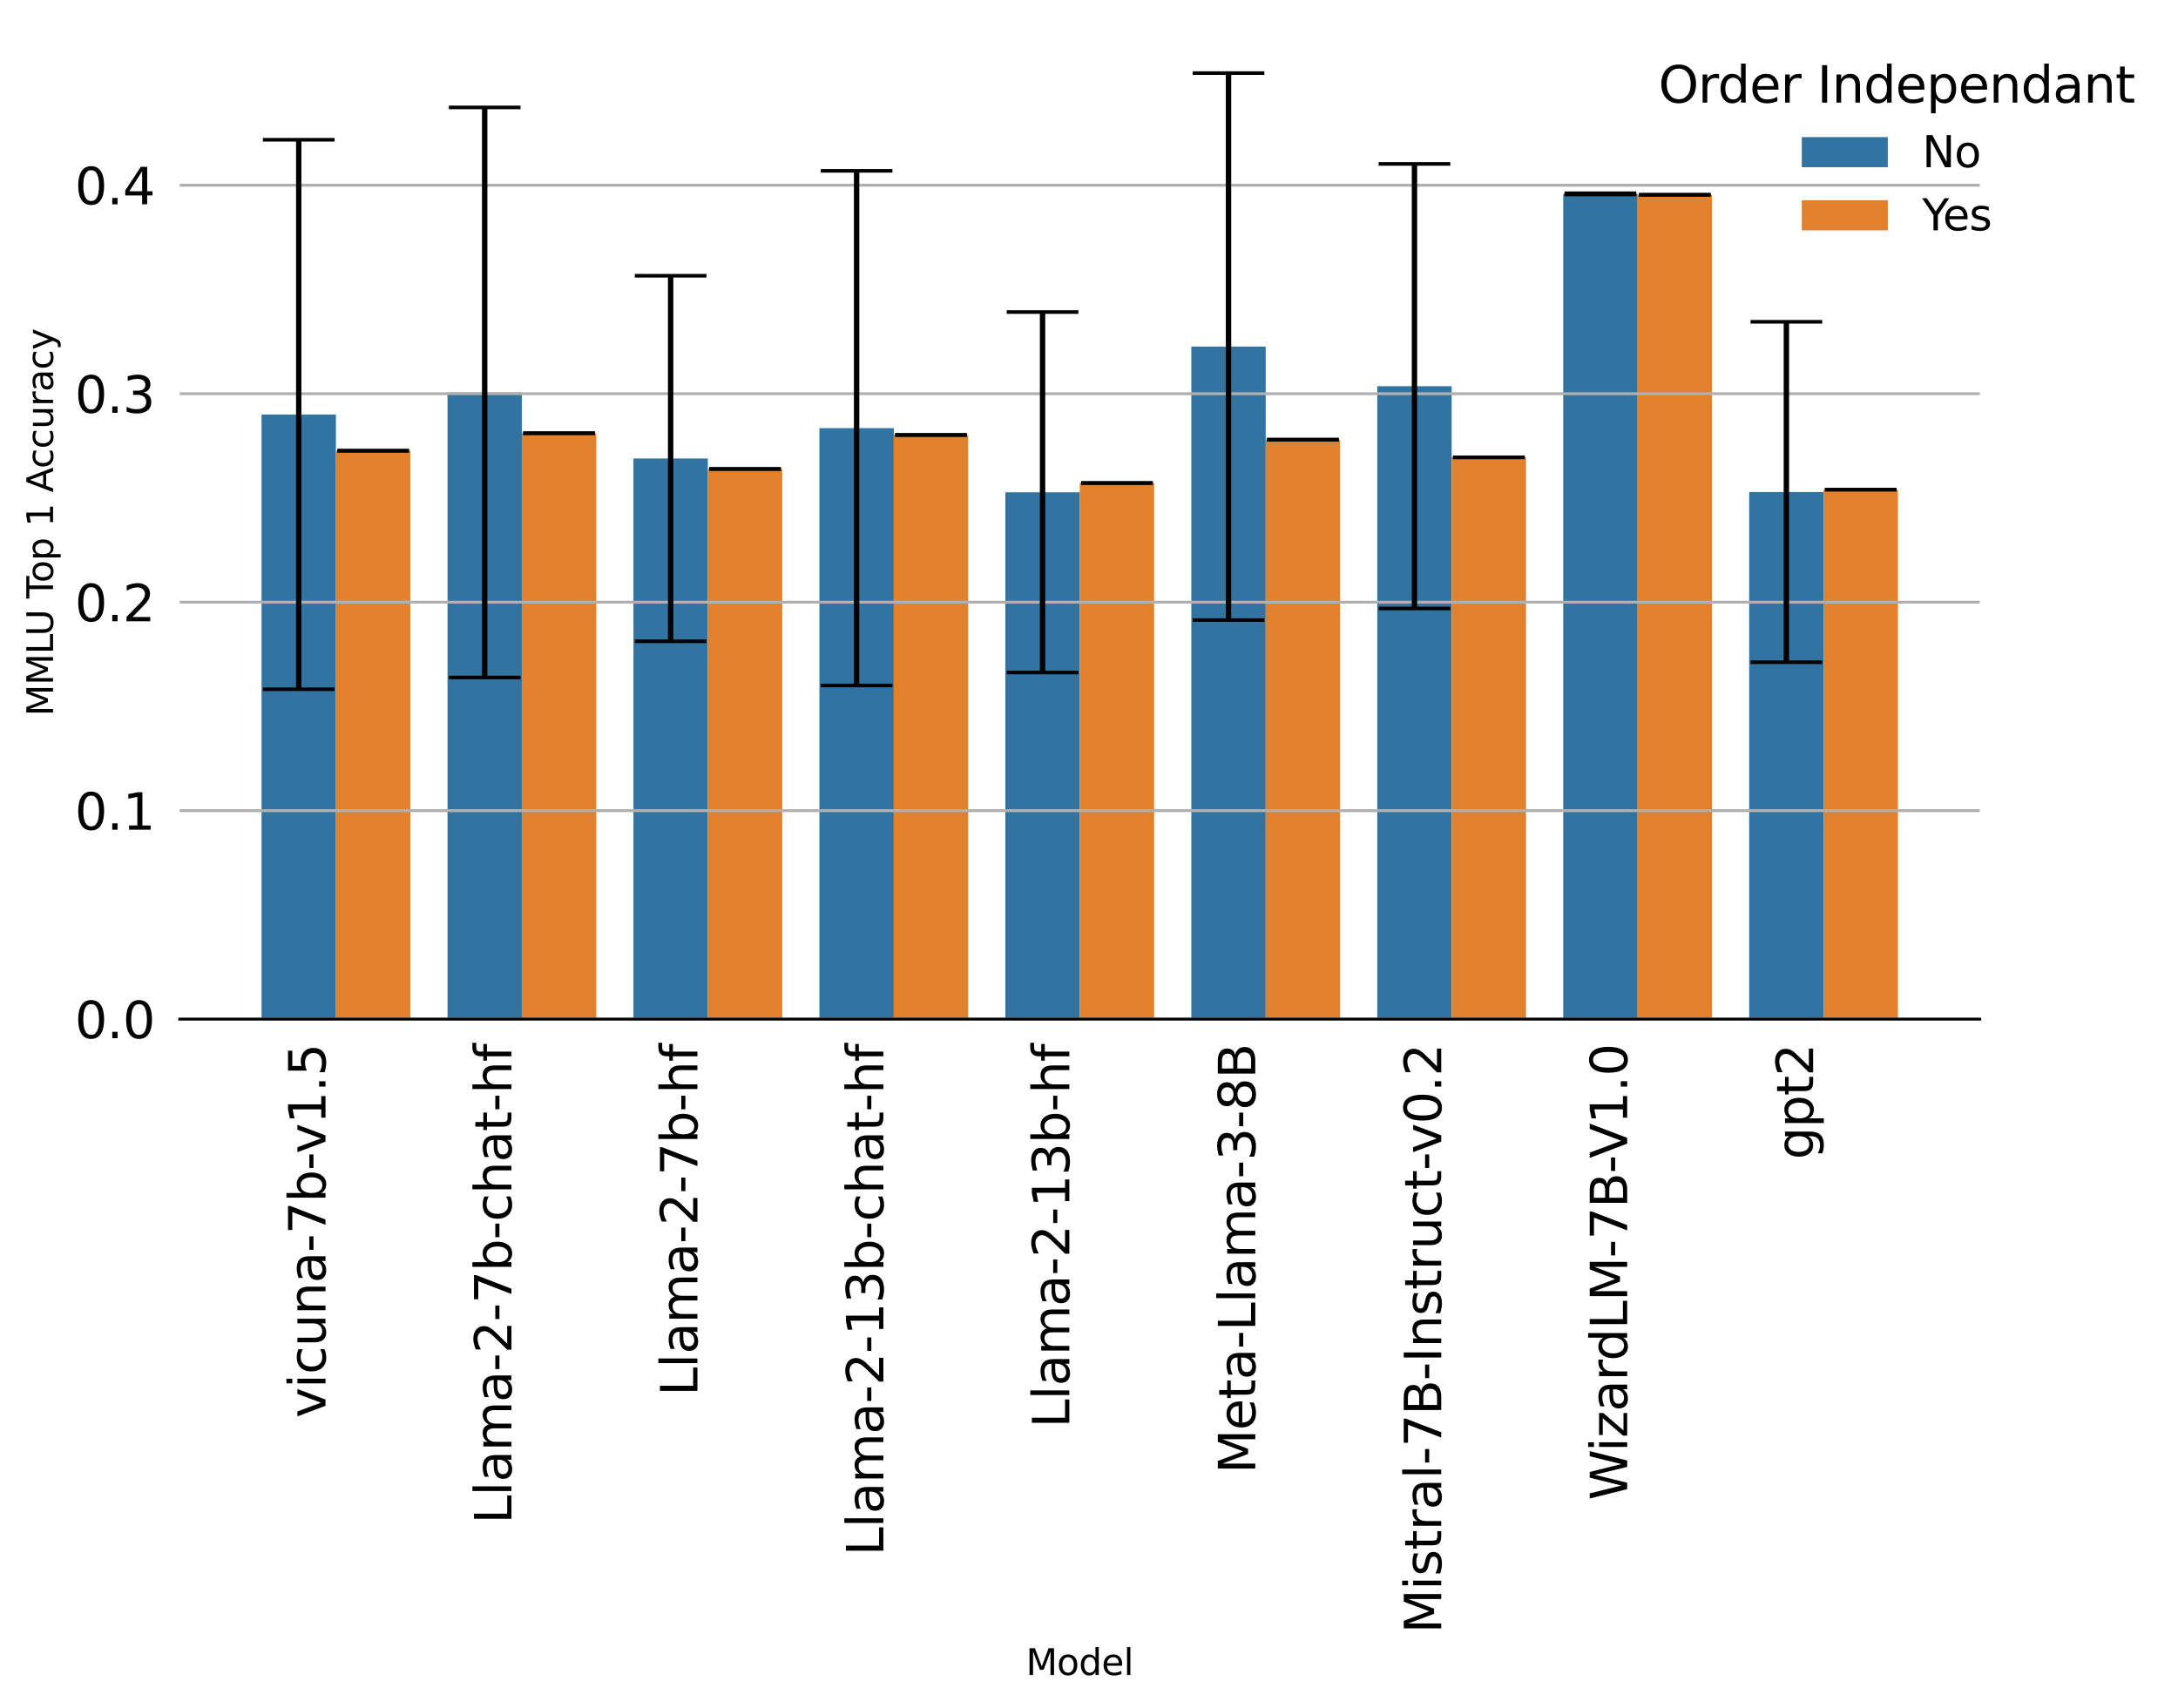 <?xml version="1.0" encoding="utf-8" standalone="no"?>
<!DOCTYPE svg PUBLIC "-//W3C//DTD SVG 1.1//EN"
  "http://www.w3.org/Graphics/SVG/1.1/DTD/svg11.dtd">
<svg xmlns:xlink="http://www.w3.org/1999/xlink" width="607.648pt" height="476.699pt" viewBox="0 0 607.648 476.699" xmlns="http://www.w3.org/2000/svg" version="1.1">
 <defs>
  <style type="text/css">*{stroke-linejoin: round; stroke-linecap: butt}</style>
 </defs>
 <g id="figure_1">
  <g id="patch_1">
   <path d="M 0 476.699 
L 607.648 476.699 
L 607.648 0 
L 0 0 
L 0 476.699 
z
" style="fill: none"/>
  </g>
  <g id="axes_1">
   <g id="patch_2">
    <path d="M 50.142 284.4 
L 552.342 284.4 
L 552.342 7.2 
L 50.142 7.2 
L 50.142 284.4 
z
" style="fill: none"/>
   </g>
   <g id="patch_3">
    <path d="M 72.97 284.4 
L 93.722 284.4 
L 93.722 115.677 
L 72.97 115.677 
z
" clip-path="url(#pa465c48ef0)" style="fill: #3274a1"/>
   </g>
   <g id="patch_4">
    <path d="M 124.85 284.4 
L 145.602 284.4 
L 145.602 109.515 
L 124.85 109.515 
z
" clip-path="url(#pa465c48ef0)" style="fill: #3274a1"/>
   </g>
   <g id="patch_5">
    <path d="M 176.73 284.4 
L 197.482 284.4 
L 197.482 127.954 
L 176.73 127.954 
z
" clip-path="url(#pa465c48ef0)" style="fill: #3274a1"/>
   </g>
   <g id="patch_6">
    <path d="M 228.61 284.4 
L 249.362 284.4 
L 249.362 119.48 
L 228.61 119.48 
z
" clip-path="url(#pa465c48ef0)" style="fill: #3274a1"/>
   </g>
   <g id="patch_7">
    <path d="M 280.49 284.4 
L 301.243 284.4 
L 301.243 137.377 
L 280.49 137.377 
z
" clip-path="url(#pa465c48ef0)" style="fill: #3274a1"/>
   </g>
   <g id="patch_8">
    <path d="M 332.371 284.4 
L 353.123 284.4 
L 353.123 96.72 
L 332.371 96.72 
z
" clip-path="url(#pa465c48ef0)" style="fill: #3274a1"/>
   </g>
   <g id="patch_9">
    <path d="M 384.251 284.4 
L 405.003 284.4 
L 405.003 107.772 
L 384.251 107.772 
z
" clip-path="url(#pa465c48ef0)" style="fill: #3274a1"/>
   </g>
   <g id="patch_10">
    <path d="M 436.131 284.4 
L 456.883 284.4 
L 456.883 54.099 
L 436.131 54.099 
z
" clip-path="url(#pa465c48ef0)" style="fill: #3274a1"/>
   </g>
   <g id="patch_11">
    <path d="M 488.011 284.4 
L 508.763 284.4 
L 508.763 137.307 
L 488.011 137.307 
z
" clip-path="url(#pa465c48ef0)" style="fill: #3274a1"/>
   </g>
   <g id="patch_12">
    <path d="M 93.722 284.4 
L 114.474 284.4 
L 114.474 125.785 
L 93.722 125.785 
z
" clip-path="url(#pa465c48ef0)" style="fill: #e1812c"/>
   </g>
   <g id="patch_13">
    <path d="M 145.602 284.4 
L 166.354 284.4 
L 166.354 120.889 
L 145.602 120.889 
z
" clip-path="url(#pa465c48ef0)" style="fill: #e1812c"/>
   </g>
   <g id="patch_14">
    <path d="M 197.482 284.4 
L 218.234 284.4 
L 218.234 130.871 
L 197.482 130.871 
z
" clip-path="url(#pa465c48ef0)" style="fill: #e1812c"/>
   </g>
   <g id="patch_15">
    <path d="M 249.362 284.4 
L 270.114 284.4 
L 270.114 121.38 
L 249.362 121.38 
z
" clip-path="url(#pa465c48ef0)" style="fill: #e1812c"/>
   </g>
   <g id="patch_16">
    <path d="M 301.243 284.4 
L 321.995 284.4 
L 321.995 134.791 
L 301.243 134.791 
z
" clip-path="url(#pa465c48ef0)" style="fill: #e1812c"/>
   </g>
   <g id="patch_17">
    <path d="M 353.123 284.4 
L 373.875 284.4 
L 373.875 122.697 
L 353.123 122.697 
z
" clip-path="url(#pa465c48ef0)" style="fill: #e1812c"/>
   </g>
   <g id="patch_18">
    <path d="M 405.003 284.4 
L 425.755 284.4 
L 425.755 127.623 
L 405.003 127.623 
z
" clip-path="url(#pa465c48ef0)" style="fill: #e1812c"/>
   </g>
   <g id="patch_19">
    <path d="M 456.883 284.4 
L 477.635 284.4 
L 477.635 54.368 
L 456.883 54.368 
z
" clip-path="url(#pa465c48ef0)" style="fill: #e1812c"/>
   </g>
   <g id="patch_20">
    <path d="M 508.763 284.4 
L 529.515 284.4 
L 529.515 136.631 
L 508.763 136.631 
z
" clip-path="url(#pa465c48ef0)" style="fill: #e1812c"/>
   </g>
   <g id="patch_21">
    <path d="M 93.722 284.4 
L 93.722 284.4 
L 93.722 284.4 
L 93.722 284.4 
z
" clip-path="url(#pa465c48ef0)" style="fill: #3274a1"/>
   </g>
   <g id="patch_22">
    <path d="M 93.722 284.4 
L 93.722 284.4 
L 93.722 284.4 
L 93.722 284.4 
z
" clip-path="url(#pa465c48ef0)" style="fill: #e1812c"/>
   </g>
   <g id="matplotlib.axis_1">
    <g id="xtick_1">
     <g id="text_1">
      <!-- vicuna-7b-v1.5 -->
      <g transform="translate(90.81 395.678) rotate(-90) scale(0.14 -0.14)">
       <defs>
        <path id="DejaVuSans-76" d="M 191 3500 
L 800 3500 
L 1894 563 
L 2988 3500 
L 3597 3500 
L 2284 0 
L 1503 0 
L 191 3500 
z
" transform="scale(0.016)"/>
        <path id="DejaVuSans-69" d="M 603 3500 
L 1178 3500 
L 1178 0 
L 603 0 
L 603 3500 
z
M 603 4863 
L 1178 4863 
L 1178 4134 
L 603 4134 
L 603 4863 
z
" transform="scale(0.016)"/>
        <path id="DejaVuSans-63" d="M 3122 3366 
L 3122 2828 
Q 2878 2963 2633 3030 
Q 2388 3097 2138 3097 
Q 1578 3097 1268 2742 
Q 959 2388 959 1747 
Q 959 1106 1268 751 
Q 1578 397 2138 397 
Q 2388 397 2633 464 
Q 2878 531 3122 666 
L 3122 134 
Q 2881 22 2623 -34 
Q 2366 -91 2075 -91 
Q 1284 -91 818 406 
Q 353 903 353 1747 
Q 353 2603 823 3093 
Q 1294 3584 2113 3584 
Q 2378 3584 2631 3529 
Q 2884 3475 3122 3366 
z
" transform="scale(0.016)"/>
        <path id="DejaVuSans-75" d="M 544 1381 
L 544 3500 
L 1119 3500 
L 1119 1403 
Q 1119 906 1312 657 
Q 1506 409 1894 409 
Q 2359 409 2629 706 
Q 2900 1003 2900 1516 
L 2900 3500 
L 3475 3500 
L 3475 0 
L 2900 0 
L 2900 538 
Q 2691 219 2414 64 
Q 2138 -91 1772 -91 
Q 1169 -91 856 284 
Q 544 659 544 1381 
z
M 1991 3584 
L 1991 3584 
z
" transform="scale(0.016)"/>
        <path id="DejaVuSans-6e" d="M 3513 2113 
L 3513 0 
L 2938 0 
L 2938 2094 
Q 2938 2591 2744 2837 
Q 2550 3084 2163 3084 
Q 1697 3084 1428 2787 
Q 1159 2491 1159 1978 
L 1159 0 
L 581 0 
L 581 3500 
L 1159 3500 
L 1159 2956 
Q 1366 3272 1645 3428 
Q 1925 3584 2291 3584 
Q 2894 3584 3203 3211 
Q 3513 2838 3513 2113 
z
" transform="scale(0.016)"/>
        <path id="DejaVuSans-61" d="M 2194 1759 
Q 1497 1759 1228 1600 
Q 959 1441 959 1056 
Q 959 750 1161 570 
Q 1363 391 1709 391 
Q 2188 391 2477 730 
Q 2766 1069 2766 1631 
L 2766 1759 
L 2194 1759 
z
M 3341 1997 
L 3341 0 
L 2766 0 
L 2766 531 
Q 2569 213 2275 61 
Q 1981 -91 1556 -91 
Q 1019 -91 701 211 
Q 384 513 384 1019 
Q 384 1609 779 1909 
Q 1175 2209 1959 2209 
L 2766 2209 
L 2766 2266 
Q 2766 2663 2505 2880 
Q 2244 3097 1772 3097 
Q 1472 3097 1187 3025 
Q 903 2953 641 2809 
L 641 3341 
Q 956 3463 1253 3523 
Q 1550 3584 1831 3584 
Q 2591 3584 2966 3190 
Q 3341 2797 3341 1997 
z
" transform="scale(0.016)"/>
        <path id="DejaVuSans-2d" d="M 313 2009 
L 1997 2009 
L 1997 1497 
L 313 1497 
L 313 2009 
z
" transform="scale(0.016)"/>
        <path id="DejaVuSans-37" d="M 525 4666 
L 3525 4666 
L 3525 4397 
L 1831 0 
L 1172 0 
L 2766 4134 
L 525 4134 
L 525 4666 
z
" transform="scale(0.016)"/>
        <path id="DejaVuSans-62" d="M 3116 1747 
Q 3116 2381 2855 2742 
Q 2594 3103 2138 3103 
Q 1681 3103 1420 2742 
Q 1159 2381 1159 1747 
Q 1159 1113 1420 752 
Q 1681 391 2138 391 
Q 2594 391 2855 752 
Q 3116 1113 3116 1747 
z
M 1159 2969 
Q 1341 3281 1617 3432 
Q 1894 3584 2278 3584 
Q 2916 3584 3314 3078 
Q 3713 2572 3713 1747 
Q 3713 922 3314 415 
Q 2916 -91 2278 -91 
Q 1894 -91 1617 61 
Q 1341 213 1159 525 
L 1159 0 
L 581 0 
L 581 4863 
L 1159 4863 
L 1159 2969 
z
" transform="scale(0.016)"/>
        <path id="DejaVuSans-31" d="M 794 531 
L 1825 531 
L 1825 4091 
L 703 3866 
L 703 4441 
L 1819 4666 
L 2450 4666 
L 2450 531 
L 3481 531 
L 3481 0 
L 794 0 
L 794 531 
z
" transform="scale(0.016)"/>
        <path id="DejaVuSans-2e" d="M 684 794 
L 1344 794 
L 1344 0 
L 684 0 
L 684 794 
z
" transform="scale(0.016)"/>
        <path id="DejaVuSans-35" d="M 691 4666 
L 3169 4666 
L 3169 4134 
L 1269 4134 
L 1269 2991 
Q 1406 3038 1543 3061 
Q 1681 3084 1819 3084 
Q 2600 3084 3056 2656 
Q 3513 2228 3513 1497 
Q 3513 744 3044 326 
Q 2575 -91 1722 -91 
Q 1428 -91 1123 -41 
Q 819 9 494 109 
L 494 744 
Q 775 591 1075 516 
Q 1375 441 1709 441 
Q 2250 441 2565 725 
Q 2881 1009 2881 1497 
Q 2881 1984 2565 2268 
Q 2250 2553 1709 2553 
Q 1456 2553 1204 2497 
Q 953 2441 691 2322 
L 691 4666 
z
" transform="scale(0.016)"/>
       </defs>
       <use xlink:href="#DejaVuSans-76"/>
       <use xlink:href="#DejaVuSans-69" x="59.18"/>
       <use xlink:href="#DejaVuSans-63" x="86.963"/>
       <use xlink:href="#DejaVuSans-75" x="141.943"/>
       <use xlink:href="#DejaVuSans-6e" x="205.322"/>
       <use xlink:href="#DejaVuSans-61" x="268.701"/>
       <use xlink:href="#DejaVuSans-2d" x="329.98"/>
       <use xlink:href="#DejaVuSans-37" x="366.064"/>
       <use xlink:href="#DejaVuSans-62" x="429.688"/>
       <use xlink:href="#DejaVuSans-2d" x="493.164"/>
       <use xlink:href="#DejaVuSans-76" x="526.623"/>
       <use xlink:href="#DejaVuSans-31" x="585.803"/>
       <use xlink:href="#DejaVuSans-2e" x="649.426"/>
       <use xlink:href="#DejaVuSans-35" x="681.213"/>
      </g>
     </g>
    </g>
    <g id="xtick_2">
     <g id="text_2">
      <!-- Llama-2-7b-chat-hf -->
      <g transform="translate(142.69 425.231) rotate(-90) scale(0.14 -0.14)">
       <defs>
        <path id="DejaVuSans-4c" d="M 628 4666 
L 1259 4666 
L 1259 531 
L 3531 531 
L 3531 0 
L 628 0 
L 628 4666 
z
" transform="scale(0.016)"/>
        <path id="DejaVuSans-6c" d="M 603 4863 
L 1178 4863 
L 1178 0 
L 603 0 
L 603 4863 
z
" transform="scale(0.016)"/>
        <path id="DejaVuSans-6d" d="M 3328 2828 
Q 3544 3216 3844 3400 
Q 4144 3584 4550 3584 
Q 5097 3584 5394 3201 
Q 5691 2819 5691 2113 
L 5691 0 
L 5113 0 
L 5113 2094 
Q 5113 2597 4934 2840 
Q 4756 3084 4391 3084 
Q 3944 3084 3684 2787 
Q 3425 2491 3425 1978 
L 3425 0 
L 2847 0 
L 2847 2094 
Q 2847 2600 2669 2842 
Q 2491 3084 2119 3084 
Q 1678 3084 1418 2786 
Q 1159 2488 1159 1978 
L 1159 0 
L 581 0 
L 581 3500 
L 1159 3500 
L 1159 2956 
Q 1356 3278 1631 3431 
Q 1906 3584 2284 3584 
Q 2666 3584 2933 3390 
Q 3200 3197 3328 2828 
z
" transform="scale(0.016)"/>
        <path id="DejaVuSans-32" d="M 1228 531 
L 3431 531 
L 3431 0 
L 469 0 
L 469 531 
Q 828 903 1448 1529 
Q 2069 2156 2228 2338 
Q 2531 2678 2651 2914 
Q 2772 3150 2772 3378 
Q 2772 3750 2511 3984 
Q 2250 4219 1831 4219 
Q 1534 4219 1204 4116 
Q 875 4013 500 3803 
L 500 4441 
Q 881 4594 1212 4672 
Q 1544 4750 1819 4750 
Q 2544 4750 2975 4387 
Q 3406 4025 3406 3419 
Q 3406 3131 3298 2873 
Q 3191 2616 2906 2266 
Q 2828 2175 2409 1742 
Q 1991 1309 1228 531 
z
" transform="scale(0.016)"/>
        <path id="DejaVuSans-68" d="M 3513 2113 
L 3513 0 
L 2938 0 
L 2938 2094 
Q 2938 2591 2744 2837 
Q 2550 3084 2163 3084 
Q 1697 3084 1428 2787 
Q 1159 2491 1159 1978 
L 1159 0 
L 581 0 
L 581 4863 
L 1159 4863 
L 1159 2956 
Q 1366 3272 1645 3428 
Q 1925 3584 2291 3584 
Q 2894 3584 3203 3211 
Q 3513 2838 3513 2113 
z
" transform="scale(0.016)"/>
        <path id="DejaVuSans-74" d="M 1172 4494 
L 1172 3500 
L 2356 3500 
L 2356 3053 
L 1172 3053 
L 1172 1153 
Q 1172 725 1289 603 
Q 1406 481 1766 481 
L 2356 481 
L 2356 0 
L 1766 0 
Q 1100 0 847 248 
Q 594 497 594 1153 
L 594 3053 
L 172 3053 
L 172 3500 
L 594 3500 
L 594 4494 
L 1172 4494 
z
" transform="scale(0.016)"/>
        <path id="DejaVuSans-66" d="M 2375 4863 
L 2375 4384 
L 1825 4384 
Q 1516 4384 1395 4259 
Q 1275 4134 1275 3809 
L 1275 3500 
L 2222 3500 
L 2222 3053 
L 1275 3053 
L 1275 0 
L 697 0 
L 697 3053 
L 147 3053 
L 147 3500 
L 697 3500 
L 697 3744 
Q 697 4328 969 4595 
Q 1241 4863 1831 4863 
L 2375 4863 
z
" transform="scale(0.016)"/>
       </defs>
       <use xlink:href="#DejaVuSans-4c"/>
       <use xlink:href="#DejaVuSans-6c" x="55.713"/>
       <use xlink:href="#DejaVuSans-61" x="83.496"/>
       <use xlink:href="#DejaVuSans-6d" x="144.775"/>
       <use xlink:href="#DejaVuSans-61" x="242.188"/>
       <use xlink:href="#DejaVuSans-2d" x="303.467"/>
       <use xlink:href="#DejaVuSans-32" x="339.551"/>
       <use xlink:href="#DejaVuSans-2d" x="403.174"/>
       <use xlink:href="#DejaVuSans-37" x="439.258"/>
       <use xlink:href="#DejaVuSans-62" x="502.881"/>
       <use xlink:href="#DejaVuSans-2d" x="566.357"/>
       <use xlink:href="#DejaVuSans-63" x="602.441"/>
       <use xlink:href="#DejaVuSans-68" x="657.422"/>
       <use xlink:href="#DejaVuSans-61" x="720.801"/>
       <use xlink:href="#DejaVuSans-74" x="782.08"/>
       <use xlink:href="#DejaVuSans-2d" x="821.289"/>
       <use xlink:href="#DejaVuSans-68" x="857.373"/>
       <use xlink:href="#DejaVuSans-66" x="920.752"/>
      </g>
     </g>
    </g>
    <g id="xtick_3">
     <g id="text_3">
      <!-- Llama-2-7b-hf -->
      <g transform="translate(194.571 389.542) rotate(-90) scale(0.14 -0.14)">
       <use xlink:href="#DejaVuSans-4c"/>
       <use xlink:href="#DejaVuSans-6c" x="55.713"/>
       <use xlink:href="#DejaVuSans-61" x="83.496"/>
       <use xlink:href="#DejaVuSans-6d" x="144.775"/>
       <use xlink:href="#DejaVuSans-61" x="242.188"/>
       <use xlink:href="#DejaVuSans-2d" x="303.467"/>
       <use xlink:href="#DejaVuSans-32" x="339.551"/>
       <use xlink:href="#DejaVuSans-2d" x="403.174"/>
       <use xlink:href="#DejaVuSans-37" x="439.258"/>
       <use xlink:href="#DejaVuSans-62" x="502.881"/>
       <use xlink:href="#DejaVuSans-2d" x="566.357"/>
       <use xlink:href="#DejaVuSans-68" x="602.441"/>
       <use xlink:href="#DejaVuSans-66" x="665.82"/>
      </g>
     </g>
    </g>
    <g id="xtick_4">
     <g id="text_4">
      <!-- Llama-2-13b-chat-hf -->
      <g transform="translate(246.451 434.139) rotate(-90) scale(0.14 -0.14)">
       <defs>
        <path id="DejaVuSans-33" d="M 2597 2516 
Q 3050 2419 3304 2112 
Q 3559 1806 3559 1356 
Q 3559 666 3084 287 
Q 2609 -91 1734 -91 
Q 1441 -91 1130 -33 
Q 819 25 488 141 
L 488 750 
Q 750 597 1062 519 
Q 1375 441 1716 441 
Q 2309 441 2620 675 
Q 2931 909 2931 1356 
Q 2931 1769 2642 2001 
Q 2353 2234 1838 2234 
L 1294 2234 
L 1294 2753 
L 1863 2753 
Q 2328 2753 2575 2939 
Q 2822 3125 2822 3475 
Q 2822 3834 2567 4026 
Q 2313 4219 1838 4219 
Q 1578 4219 1281 4162 
Q 984 4106 628 3988 
L 628 4550 
Q 988 4650 1302 4700 
Q 1616 4750 1894 4750 
Q 2613 4750 3031 4423 
Q 3450 4097 3450 3541 
Q 3450 3153 3228 2886 
Q 3006 2619 2597 2516 
z
" transform="scale(0.016)"/>
       </defs>
       <use xlink:href="#DejaVuSans-4c"/>
       <use xlink:href="#DejaVuSans-6c" x="55.713"/>
       <use xlink:href="#DejaVuSans-61" x="83.496"/>
       <use xlink:href="#DejaVuSans-6d" x="144.775"/>
       <use xlink:href="#DejaVuSans-61" x="242.188"/>
       <use xlink:href="#DejaVuSans-2d" x="303.467"/>
       <use xlink:href="#DejaVuSans-32" x="339.551"/>
       <use xlink:href="#DejaVuSans-2d" x="403.174"/>
       <use xlink:href="#DejaVuSans-31" x="439.258"/>
       <use xlink:href="#DejaVuSans-33" x="502.881"/>
       <use xlink:href="#DejaVuSans-62" x="566.504"/>
       <use xlink:href="#DejaVuSans-2d" x="629.98"/>
       <use xlink:href="#DejaVuSans-63" x="666.064"/>
       <use xlink:href="#DejaVuSans-68" x="721.045"/>
       <use xlink:href="#DejaVuSans-61" x="784.424"/>
       <use xlink:href="#DejaVuSans-74" x="845.703"/>
       <use xlink:href="#DejaVuSans-2d" x="884.912"/>
       <use xlink:href="#DejaVuSans-68" x="920.996"/>
       <use xlink:href="#DejaVuSans-66" x="984.375"/>
      </g>
     </g>
    </g>
    <g id="xtick_5">
     <g id="text_5">
      <!-- Llama-2-13b-hf -->
      <g transform="translate(298.331 398.45) rotate(-90) scale(0.14 -0.14)">
       <use xlink:href="#DejaVuSans-4c"/>
       <use xlink:href="#DejaVuSans-6c" x="55.713"/>
       <use xlink:href="#DejaVuSans-61" x="83.496"/>
       <use xlink:href="#DejaVuSans-6d" x="144.775"/>
       <use xlink:href="#DejaVuSans-61" x="242.188"/>
       <use xlink:href="#DejaVuSans-2d" x="303.467"/>
       <use xlink:href="#DejaVuSans-32" x="339.551"/>
       <use xlink:href="#DejaVuSans-2d" x="403.174"/>
       <use xlink:href="#DejaVuSans-31" x="439.258"/>
       <use xlink:href="#DejaVuSans-33" x="502.881"/>
       <use xlink:href="#DejaVuSans-62" x="566.504"/>
       <use xlink:href="#DejaVuSans-2d" x="629.98"/>
       <use xlink:href="#DejaVuSans-68" x="666.064"/>
       <use xlink:href="#DejaVuSans-66" x="729.443"/>
      </g>
     </g>
    </g>
    <g id="xtick_6">
     <g id="text_6">
      <!-- Meta-Llama-3-8B -->
      <g transform="translate(350.211 411.22) rotate(-90) scale(0.14 -0.14)">
       <defs>
        <path id="DejaVuSans-4d" d="M 628 4666 
L 1569 4666 
L 2759 1491 
L 3956 4666 
L 4897 4666 
L 4897 0 
L 4281 0 
L 4281 4097 
L 3078 897 
L 2444 897 
L 1241 4097 
L 1241 0 
L 628 0 
L 628 4666 
z
" transform="scale(0.016)"/>
        <path id="DejaVuSans-65" d="M 3597 1894 
L 3597 1613 
L 953 1613 
Q 991 1019 1311 708 
Q 1631 397 2203 397 
Q 2534 397 2845 478 
Q 3156 559 3463 722 
L 3463 178 
Q 3153 47 2828 -22 
Q 2503 -91 2169 -91 
Q 1331 -91 842 396 
Q 353 884 353 1716 
Q 353 2575 817 3079 
Q 1281 3584 2069 3584 
Q 2775 3584 3186 3129 
Q 3597 2675 3597 1894 
z
M 3022 2063 
Q 3016 2534 2758 2815 
Q 2500 3097 2075 3097 
Q 1594 3097 1305 2825 
Q 1016 2553 972 2059 
L 3022 2063 
z
" transform="scale(0.016)"/>
        <path id="DejaVuSans-38" d="M 2034 2216 
Q 1584 2216 1326 1975 
Q 1069 1734 1069 1313 
Q 1069 891 1326 650 
Q 1584 409 2034 409 
Q 2484 409 2743 651 
Q 3003 894 3003 1313 
Q 3003 1734 2745 1975 
Q 2488 2216 2034 2216 
z
M 1403 2484 
Q 997 2584 770 2862 
Q 544 3141 544 3541 
Q 544 4100 942 4425 
Q 1341 4750 2034 4750 
Q 2731 4750 3128 4425 
Q 3525 4100 3525 3541 
Q 3525 3141 3298 2862 
Q 3072 2584 2669 2484 
Q 3125 2378 3379 2068 
Q 3634 1759 3634 1313 
Q 3634 634 3220 271 
Q 2806 -91 2034 -91 
Q 1263 -91 848 271 
Q 434 634 434 1313 
Q 434 1759 690 2068 
Q 947 2378 1403 2484 
z
M 1172 3481 
Q 1172 3119 1398 2916 
Q 1625 2713 2034 2713 
Q 2441 2713 2670 2916 
Q 2900 3119 2900 3481 
Q 2900 3844 2670 4047 
Q 2441 4250 2034 4250 
Q 1625 4250 1398 4047 
Q 1172 3844 1172 3481 
z
" transform="scale(0.016)"/>
        <path id="DejaVuSans-42" d="M 1259 2228 
L 1259 519 
L 2272 519 
Q 2781 519 3026 730 
Q 3272 941 3272 1375 
Q 3272 1813 3026 2020 
Q 2781 2228 2272 2228 
L 1259 2228 
z
M 1259 4147 
L 1259 2741 
L 2194 2741 
Q 2656 2741 2882 2914 
Q 3109 3088 3109 3444 
Q 3109 3797 2882 3972 
Q 2656 4147 2194 4147 
L 1259 4147 
z
M 628 4666 
L 2241 4666 
Q 2963 4666 3353 4366 
Q 3744 4066 3744 3513 
Q 3744 3084 3544 2831 
Q 3344 2578 2956 2516 
Q 3422 2416 3680 2098 
Q 3938 1781 3938 1306 
Q 3938 681 3513 340 
Q 3088 0 2303 0 
L 628 0 
L 628 4666 
z
" transform="scale(0.016)"/>
       </defs>
       <use xlink:href="#DejaVuSans-4d"/>
       <use xlink:href="#DejaVuSans-65" x="86.279"/>
       <use xlink:href="#DejaVuSans-74" x="147.803"/>
       <use xlink:href="#DejaVuSans-61" x="187.012"/>
       <use xlink:href="#DejaVuSans-2d" x="248.291"/>
       <use xlink:href="#DejaVuSans-4c" x="284.375"/>
       <use xlink:href="#DejaVuSans-6c" x="340.088"/>
       <use xlink:href="#DejaVuSans-61" x="367.871"/>
       <use xlink:href="#DejaVuSans-6d" x="429.15"/>
       <use xlink:href="#DejaVuSans-61" x="526.562"/>
       <use xlink:href="#DejaVuSans-2d" x="587.842"/>
       <use xlink:href="#DejaVuSans-33" x="623.926"/>
       <use xlink:href="#DejaVuSans-2d" x="687.549"/>
       <use xlink:href="#DejaVuSans-38" x="723.633"/>
       <use xlink:href="#DejaVuSans-42" x="787.256"/>
      </g>
     </g>
    </g>
    <g id="xtick_7">
     <g id="text_7">
      <!-- Mistral-7B-Instruct-v0.2 -->
      <g transform="translate(402.091 455.821) rotate(-90) scale(0.14 -0.14)">
       <defs>
        <path id="DejaVuSans-73" d="M 2834 3397 
L 2834 2853 
Q 2591 2978 2328 3040 
Q 2066 3103 1784 3103 
Q 1356 3103 1142 2972 
Q 928 2841 928 2578 
Q 928 2378 1081 2264 
Q 1234 2150 1697 2047 
L 1894 2003 
Q 2506 1872 2764 1633 
Q 3022 1394 3022 966 
Q 3022 478 2636 193 
Q 2250 -91 1575 -91 
Q 1294 -91 989 -36 
Q 684 19 347 128 
L 347 722 
Q 666 556 975 473 
Q 1284 391 1588 391 
Q 1994 391 2212 530 
Q 2431 669 2431 922 
Q 2431 1156 2273 1281 
Q 2116 1406 1581 1522 
L 1381 1569 
Q 847 1681 609 1914 
Q 372 2147 372 2553 
Q 372 3047 722 3315 
Q 1072 3584 1716 3584 
Q 2034 3584 2315 3537 
Q 2597 3491 2834 3397 
z
" transform="scale(0.016)"/>
        <path id="DejaVuSans-72" d="M 2631 2963 
Q 2534 3019 2420 3045 
Q 2306 3072 2169 3072 
Q 1681 3072 1420 2755 
Q 1159 2438 1159 1844 
L 1159 0 
L 581 0 
L 581 3500 
L 1159 3500 
L 1159 2956 
Q 1341 3275 1631 3429 
Q 1922 3584 2338 3584 
Q 2397 3584 2469 3576 
Q 2541 3569 2628 3553 
L 2631 2963 
z
" transform="scale(0.016)"/>
        <path id="DejaVuSans-49" d="M 628 4666 
L 1259 4666 
L 1259 0 
L 628 0 
L 628 4666 
z
" transform="scale(0.016)"/>
        <path id="DejaVuSans-30" d="M 2034 4250 
Q 1547 4250 1301 3770 
Q 1056 3291 1056 2328 
Q 1056 1369 1301 889 
Q 1547 409 2034 409 
Q 2525 409 2770 889 
Q 3016 1369 3016 2328 
Q 3016 3291 2770 3770 
Q 2525 4250 2034 4250 
z
M 2034 4750 
Q 2819 4750 3233 4129 
Q 3647 3509 3647 2328 
Q 3647 1150 3233 529 
Q 2819 -91 2034 -91 
Q 1250 -91 836 529 
Q 422 1150 422 2328 
Q 422 3509 836 4129 
Q 1250 4750 2034 4750 
z
" transform="scale(0.016)"/>
       </defs>
       <use xlink:href="#DejaVuSans-4d"/>
       <use xlink:href="#DejaVuSans-69" x="86.279"/>
       <use xlink:href="#DejaVuSans-73" x="114.062"/>
       <use xlink:href="#DejaVuSans-74" x="166.162"/>
       <use xlink:href="#DejaVuSans-72" x="205.371"/>
       <use xlink:href="#DejaVuSans-61" x="246.484"/>
       <use xlink:href="#DejaVuSans-6c" x="307.764"/>
       <use xlink:href="#DejaVuSans-2d" x="335.547"/>
       <use xlink:href="#DejaVuSans-37" x="371.631"/>
       <use xlink:href="#DejaVuSans-42" x="435.254"/>
       <use xlink:href="#DejaVuSans-2d" x="503.857"/>
       <use xlink:href="#DejaVuSans-49" x="539.941"/>
       <use xlink:href="#DejaVuSans-6e" x="569.434"/>
       <use xlink:href="#DejaVuSans-73" x="632.812"/>
       <use xlink:href="#DejaVuSans-74" x="684.912"/>
       <use xlink:href="#DejaVuSans-72" x="724.121"/>
       <use xlink:href="#DejaVuSans-75" x="765.234"/>
       <use xlink:href="#DejaVuSans-63" x="828.613"/>
       <use xlink:href="#DejaVuSans-74" x="883.594"/>
       <use xlink:href="#DejaVuSans-2d" x="922.803"/>
       <use xlink:href="#DejaVuSans-76" x="956.262"/>
       <use xlink:href="#DejaVuSans-30" x="1015.441"/>
       <use xlink:href="#DejaVuSans-2e" x="1079.064"/>
       <use xlink:href="#DejaVuSans-32" x="1110.852"/>
      </g>
     </g>
    </g>
    <g id="xtick_8">
     <g id="text_8">
      <!-- WizardLM-7B-V1.0 -->
      <g transform="translate(453.971 418.656) rotate(-90) scale(0.14 -0.14)">
       <defs>
        <path id="DejaVuSans-57" d="M 213 4666 
L 850 4666 
L 1831 722 
L 2809 4666 
L 3519 4666 
L 4500 722 
L 5478 4666 
L 6119 4666 
L 4947 0 
L 4153 0 
L 3169 4050 
L 2175 0 
L 1381 0 
L 213 4666 
z
" transform="scale(0.016)"/>
        <path id="DejaVuSans-7a" d="M 353 3500 
L 3084 3500 
L 3084 2975 
L 922 459 
L 3084 459 
L 3084 0 
L 275 0 
L 275 525 
L 2438 3041 
L 353 3041 
L 353 3500 
z
" transform="scale(0.016)"/>
        <path id="DejaVuSans-64" d="M 2906 2969 
L 2906 4863 
L 3481 4863 
L 3481 0 
L 2906 0 
L 2906 525 
Q 2725 213 2448 61 
Q 2172 -91 1784 -91 
Q 1150 -91 751 415 
Q 353 922 353 1747 
Q 353 2572 751 3078 
Q 1150 3584 1784 3584 
Q 2172 3584 2448 3432 
Q 2725 3281 2906 2969 
z
M 947 1747 
Q 947 1113 1208 752 
Q 1469 391 1925 391 
Q 2381 391 2643 752 
Q 2906 1113 2906 1747 
Q 2906 2381 2643 2742 
Q 2381 3103 1925 3103 
Q 1469 3103 1208 2742 
Q 947 2381 947 1747 
z
" transform="scale(0.016)"/>
        <path id="DejaVuSans-56" d="M 1831 0 
L 50 4666 
L 709 4666 
L 2188 738 
L 3669 4666 
L 4325 4666 
L 2547 0 
L 1831 0 
z
" transform="scale(0.016)"/>
       </defs>
       <use xlink:href="#DejaVuSans-57"/>
       <use xlink:href="#DejaVuSans-69" x="96.627"/>
       <use xlink:href="#DejaVuSans-7a" x="124.41"/>
       <use xlink:href="#DejaVuSans-61" x="176.9"/>
       <use xlink:href="#DejaVuSans-72" x="238.18"/>
       <use xlink:href="#DejaVuSans-64" x="277.543"/>
       <use xlink:href="#DejaVuSans-4c" x="341.02"/>
       <use xlink:href="#DejaVuSans-4d" x="396.732"/>
       <use xlink:href="#DejaVuSans-2d" x="483.012"/>
       <use xlink:href="#DejaVuSans-37" x="519.096"/>
       <use xlink:href="#DejaVuSans-42" x="582.719"/>
       <use xlink:href="#DejaVuSans-2d" x="651.322"/>
       <use xlink:href="#DejaVuSans-56" x="681.531"/>
       <use xlink:href="#DejaVuSans-31" x="749.939"/>
       <use xlink:href="#DejaVuSans-2e" x="813.562"/>
       <use xlink:href="#DejaVuSans-30" x="845.35"/>
      </g>
     </g>
    </g>
    <g id="xtick_9">
     <g id="text_9">
      <!-- gpt2 -->
      <g transform="translate(505.852 323.572) rotate(-90) scale(0.14 -0.14)">
       <defs>
        <path id="DejaVuSans-67" d="M 2906 1791 
Q 2906 2416 2648 2759 
Q 2391 3103 1925 3103 
Q 1463 3103 1205 2759 
Q 947 2416 947 1791 
Q 947 1169 1205 825 
Q 1463 481 1925 481 
Q 2391 481 2648 825 
Q 2906 1169 2906 1791 
z
M 3481 434 
Q 3481 -459 3084 -895 
Q 2688 -1331 1869 -1331 
Q 1566 -1331 1297 -1286 
Q 1028 -1241 775 -1147 
L 775 -588 
Q 1028 -725 1275 -790 
Q 1522 -856 1778 -856 
Q 2344 -856 2625 -561 
Q 2906 -266 2906 331 
L 2906 616 
Q 2728 306 2450 153 
Q 2172 0 1784 0 
Q 1141 0 747 490 
Q 353 981 353 1791 
Q 353 2603 747 3093 
Q 1141 3584 1784 3584 
Q 2172 3584 2450 3431 
Q 2728 3278 2906 2969 
L 2906 3500 
L 3481 3500 
L 3481 434 
z
" transform="scale(0.016)"/>
        <path id="DejaVuSans-70" d="M 1159 525 
L 1159 -1331 
L 581 -1331 
L 581 3500 
L 1159 3500 
L 1159 2969 
Q 1341 3281 1617 3432 
Q 1894 3584 2278 3584 
Q 2916 3584 3314 3078 
Q 3713 2572 3713 1747 
Q 3713 922 3314 415 
Q 2916 -91 2278 -91 
Q 1894 -91 1617 61 
Q 1341 213 1159 525 
z
M 3116 1747 
Q 3116 2381 2855 2742 
Q 2594 3103 2138 3103 
Q 1681 3103 1420 2742 
Q 1159 2381 1159 1747 
Q 1159 1113 1420 752 
Q 1681 391 2138 391 
Q 2594 391 2855 752 
Q 3116 1113 3116 1747 
z
" transform="scale(0.016)"/>
       </defs>
       <use xlink:href="#DejaVuSans-67"/>
       <use xlink:href="#DejaVuSans-70" x="63.477"/>
       <use xlink:href="#DejaVuSans-74" x="126.953"/>
       <use xlink:href="#DejaVuSans-32" x="166.162"/>
      </g>
     </g>
    </g>
    <g id="text_10">
     <!-- Model -->
     <g transform="translate(286.229 467.42) scale(0.1 -0.1)">
      <defs>
       <path id="DejaVuSans-6f" d="M 1959 3097 
Q 1497 3097 1228 2736 
Q 959 2375 959 1747 
Q 959 1119 1226 758 
Q 1494 397 1959 397 
Q 2419 397 2687 759 
Q 2956 1122 2956 1747 
Q 2956 2369 2687 2733 
Q 2419 3097 1959 3097 
z
M 1959 3584 
Q 2709 3584 3137 3096 
Q 3566 2609 3566 1747 
Q 3566 888 3137 398 
Q 2709 -91 1959 -91 
Q 1206 -91 779 398 
Q 353 888 353 1747 
Q 353 2609 779 3096 
Q 1206 3584 1959 3584 
z
" transform="scale(0.016)"/>
      </defs>
      <use xlink:href="#DejaVuSans-4d"/>
      <use xlink:href="#DejaVuSans-6f" x="86.279"/>
      <use xlink:href="#DejaVuSans-64" x="147.461"/>
      <use xlink:href="#DejaVuSans-65" x="210.938"/>
      <use xlink:href="#DejaVuSans-6c" x="272.461"/>
     </g>
    </g>
   </g>
   <g id="matplotlib.axis_2">
    <g id="ytick_1">
     <g id="line2d_1">
      <path d="M 50.142 284.4 
L 552.342 284.4 
" clip-path="url(#pa465c48ef0)" style="fill: none; stroke: #b0b0b0; stroke-width: 0.8; stroke-linecap: square"/>
     </g>
     <g id="text_11">
      <!-- 0.0 -->
      <g transform="translate(20.878 289.719) scale(0.14 -0.14)">
       <use xlink:href="#DejaVuSans-30"/>
       <use xlink:href="#DejaVuSans-2e" x="63.623"/>
       <use xlink:href="#DejaVuSans-30" x="95.41"/>
      </g>
     </g>
    </g>
    <g id="ytick_2">
     <g id="line2d_2">
      <path d="M 50.142 226.223 
L 552.342 226.223 
" clip-path="url(#pa465c48ef0)" style="fill: none; stroke: #b0b0b0; stroke-width: 0.8; stroke-linecap: square"/>
     </g>
     <g id="text_12">
      <!-- 0.1 -->
      <g transform="translate(20.878 231.542) scale(0.14 -0.14)">
       <use xlink:href="#DejaVuSans-30"/>
       <use xlink:href="#DejaVuSans-2e" x="63.623"/>
       <use xlink:href="#DejaVuSans-31" x="95.41"/>
      </g>
     </g>
    </g>
    <g id="ytick_3">
     <g id="line2d_3">
      <path d="M 50.142 168.047 
L 552.342 168.047 
" clip-path="url(#pa465c48ef0)" style="fill: none; stroke: #b0b0b0; stroke-width: 0.8; stroke-linecap: square"/>
     </g>
     <g id="text_13">
      <!-- 0.2 -->
      <g transform="translate(20.878 173.366) scale(0.14 -0.14)">
       <use xlink:href="#DejaVuSans-30"/>
       <use xlink:href="#DejaVuSans-2e" x="63.623"/>
       <use xlink:href="#DejaVuSans-32" x="95.41"/>
      </g>
     </g>
    </g>
    <g id="ytick_4">
     <g id="line2d_4">
      <path d="M 50.142 109.87 
L 552.342 109.87 
" clip-path="url(#pa465c48ef0)" style="fill: none; stroke: #b0b0b0; stroke-width: 0.8; stroke-linecap: square"/>
     </g>
     <g id="text_14">
      <!-- 0.3 -->
      <g transform="translate(20.878 115.189) scale(0.14 -0.14)">
       <use xlink:href="#DejaVuSans-30"/>
       <use xlink:href="#DejaVuSans-2e" x="63.623"/>
       <use xlink:href="#DejaVuSans-33" x="95.41"/>
      </g>
     </g>
    </g>
    <g id="ytick_5">
     <g id="line2d_5">
      <path d="M 50.142 51.693 
L 552.342 51.693 
" clip-path="url(#pa465c48ef0)" style="fill: none; stroke: #b0b0b0; stroke-width: 0.8; stroke-linecap: square"/>
     </g>
     <g id="text_15">
      <!-- 0.4 -->
      <g transform="translate(20.878 57.012) scale(0.14 -0.14)">
       <defs>
        <path id="DejaVuSans-34" d="M 2419 4116 
L 825 1625 
L 2419 1625 
L 2419 4116 
z
M 2253 4666 
L 3047 4666 
L 3047 1625 
L 3713 1625 
L 3713 1100 
L 3047 1100 
L 3047 0 
L 2419 0 
L 2419 1100 
L 313 1100 
L 313 1709 
L 2253 4666 
z
" transform="scale(0.016)"/>
       </defs>
       <use xlink:href="#DejaVuSans-30"/>
       <use xlink:href="#DejaVuSans-2e" x="63.623"/>
       <use xlink:href="#DejaVuSans-34" x="95.41"/>
      </g>
     </g>
    </g>
    <g id="text_16">
     <!-- MMLU Top 1 Accuracy -->
     <g transform="translate(14.798 199.838) rotate(-90) scale(0.1 -0.1)">
      <defs>
       <path id="DejaVuSans-55" d="M 556 4666 
L 1191 4666 
L 1191 1831 
Q 1191 1081 1462 751 
Q 1734 422 2344 422 
Q 2950 422 3222 751 
Q 3494 1081 3494 1831 
L 3494 4666 
L 4128 4666 
L 4128 1753 
Q 4128 841 3676 375 
Q 3225 -91 2344 -91 
Q 1459 -91 1007 375 
Q 556 841 556 1753 
L 556 4666 
z
" transform="scale(0.016)"/>
       <path id="DejaVuSans-20" transform="scale(0.016)"/>
       <path id="DejaVuSans-54" d="M -19 4666 
L 3928 4666 
L 3928 4134 
L 2272 4134 
L 2272 0 
L 1638 0 
L 1638 4134 
L -19 4134 
L -19 4666 
z
" transform="scale(0.016)"/>
       <path id="DejaVuSans-41" d="M 2188 4044 
L 1331 1722 
L 3047 1722 
L 2188 4044 
z
M 1831 4666 
L 2547 4666 
L 4325 0 
L 3669 0 
L 3244 1197 
L 1141 1197 
L 716 0 
L 50 0 
L 1831 4666 
z
" transform="scale(0.016)"/>
       <path id="DejaVuSans-79" d="M 2059 -325 
Q 1816 -950 1584 -1140 
Q 1353 -1331 966 -1331 
L 506 -1331 
L 506 -850 
L 844 -850 
Q 1081 -850 1212 -737 
Q 1344 -625 1503 -206 
L 1606 56 
L 191 3500 
L 800 3500 
L 1894 763 
L 2988 3500 
L 3597 3500 
L 2059 -325 
z
" transform="scale(0.016)"/>
      </defs>
      <use xlink:href="#DejaVuSans-4d"/>
      <use xlink:href="#DejaVuSans-4d" x="86.279"/>
      <use xlink:href="#DejaVuSans-4c" x="172.559"/>
      <use xlink:href="#DejaVuSans-55" x="223.271"/>
      <use xlink:href="#DejaVuSans-20" x="296.465"/>
      <use xlink:href="#DejaVuSans-54" x="328.252"/>
      <use xlink:href="#DejaVuSans-6f" x="372.336"/>
      <use xlink:href="#DejaVuSans-70" x="433.518"/>
      <use xlink:href="#DejaVuSans-20" x="496.994"/>
      <use xlink:href="#DejaVuSans-31" x="528.781"/>
      <use xlink:href="#DejaVuSans-20" x="592.404"/>
      <use xlink:href="#DejaVuSans-41" x="624.191"/>
      <use xlink:href="#DejaVuSans-63" x="690.85"/>
      <use xlink:href="#DejaVuSans-63" x="745.83"/>
      <use xlink:href="#DejaVuSans-75" x="800.811"/>
      <use xlink:href="#DejaVuSans-72" x="864.189"/>
      <use xlink:href="#DejaVuSans-61" x="905.303"/>
      <use xlink:href="#DejaVuSans-63" x="966.582"/>
      <use xlink:href="#DejaVuSans-79" x="1021.562"/>
     </g>
    </g>
   </g>
   <g id="line2d_6">
    <path clip-path="url(#pa465c48ef0)" style="fill: none; stroke: #424242; stroke-width: 2.25; stroke-linecap: square"/>
   </g>
   <g id="line2d_7">
    <path clip-path="url(#pa465c48ef0)" style="fill: none; stroke: #424242; stroke-width: 2.25; stroke-linecap: square"/>
   </g>
   <g id="line2d_8">
    <path clip-path="url(#pa465c48ef0)" style="fill: none; stroke: #424242; stroke-width: 2.25; stroke-linecap: square"/>
   </g>
   <g id="line2d_9">
    <path clip-path="url(#pa465c48ef0)" style="fill: none; stroke: #424242; stroke-width: 2.25; stroke-linecap: square"/>
   </g>
   <g id="line2d_10">
    <path clip-path="url(#pa465c48ef0)" style="fill: none; stroke: #424242; stroke-width: 2.25; stroke-linecap: square"/>
   </g>
   <g id="line2d_11">
    <path clip-path="url(#pa465c48ef0)" style="fill: none; stroke: #424242; stroke-width: 2.25; stroke-linecap: square"/>
   </g>
   <g id="line2d_12">
    <path clip-path="url(#pa465c48ef0)" style="fill: none; stroke: #424242; stroke-width: 2.25; stroke-linecap: square"/>
   </g>
   <g id="line2d_13">
    <path clip-path="url(#pa465c48ef0)" style="fill: none; stroke: #424242; stroke-width: 2.25; stroke-linecap: square"/>
   </g>
   <g id="line2d_14">
    <path clip-path="url(#pa465c48ef0)" style="fill: none; stroke: #424242; stroke-width: 2.25; stroke-linecap: square"/>
   </g>
   <g id="line2d_15">
    <path clip-path="url(#pa465c48ef0)" style="fill: none; stroke: #424242; stroke-width: 2.25; stroke-linecap: square"/>
   </g>
   <g id="line2d_16">
    <path clip-path="url(#pa465c48ef0)" style="fill: none; stroke: #424242; stroke-width: 2.25; stroke-linecap: square"/>
   </g>
   <g id="line2d_17">
    <path clip-path="url(#pa465c48ef0)" style="fill: none; stroke: #424242; stroke-width: 2.25; stroke-linecap: square"/>
   </g>
   <g id="line2d_18">
    <path clip-path="url(#pa465c48ef0)" style="fill: none; stroke: #424242; stroke-width: 2.25; stroke-linecap: square"/>
   </g>
   <g id="line2d_19">
    <path clip-path="url(#pa465c48ef0)" style="fill: none; stroke: #424242; stroke-width: 2.25; stroke-linecap: square"/>
   </g>
   <g id="line2d_20">
    <path clip-path="url(#pa465c48ef0)" style="fill: none; stroke: #424242; stroke-width: 2.25; stroke-linecap: square"/>
   </g>
   <g id="line2d_21">
    <path clip-path="url(#pa465c48ef0)" style="fill: none; stroke: #424242; stroke-width: 2.25; stroke-linecap: square"/>
   </g>
   <g id="line2d_22">
    <path clip-path="url(#pa465c48ef0)" style="fill: none; stroke: #424242; stroke-width: 2.25; stroke-linecap: square"/>
   </g>
   <g id="line2d_23">
    <path clip-path="url(#pa465c48ef0)" style="fill: none; stroke: #424242; stroke-width: 2.25; stroke-linecap: square"/>
   </g>
   <g id="LineCollection_1">
    <path d="M 83.346 192.35 
L 83.346 39.004 
" clip-path="url(#pa465c48ef0)" style="fill: none; stroke: #000000; stroke-width: 1.5"/>
    <path d="M 135.226 189.058 
L 135.226 29.971 
" clip-path="url(#pa465c48ef0)" style="fill: none; stroke: #000000; stroke-width: 1.5"/>
    <path d="M 187.106 178.954 
L 187.106 76.955 
" clip-path="url(#pa465c48ef0)" style="fill: none; stroke: #000000; stroke-width: 1.5"/>
    <path d="M 238.986 191.285 
L 238.986 47.676 
" clip-path="url(#pa465c48ef0)" style="fill: none; stroke: #000000; stroke-width: 1.5"/>
    <path d="M 290.866 187.678 
L 290.866 87.076 
" clip-path="url(#pa465c48ef0)" style="fill: none; stroke: #000000; stroke-width: 1.5"/>
    <path d="M 342.747 173.041 
L 342.747 20.4 
" clip-path="url(#pa465c48ef0)" style="fill: none; stroke: #000000; stroke-width: 1.5"/>
    <path d="M 394.627 169.806 
L 394.627 45.738 
" clip-path="url(#pa465c48ef0)" style="fill: none; stroke: #000000; stroke-width: 1.5"/>
    <path d="M 446.507 54.278 
L 446.507 53.919 
" clip-path="url(#pa465c48ef0)" style="fill: none; stroke: #000000; stroke-width: 1.5"/>
    <path d="M 498.387 184.811 
L 498.387 89.803 
" clip-path="url(#pa465c48ef0)" style="fill: none; stroke: #000000; stroke-width: 1.5"/>
   </g>
   <g id="line2d_24">
    <defs>
     <path id="mc8f8a92cd4" d="M 10 0 
L -10 -0 
" style="stroke: #000000"/>
    </defs>
    <g clip-path="url(#pa465c48ef0)">
     <use xlink:href="#mc8f8a92cd4" x="83.346" y="192.35" style="stroke: #000000"/>
     <use xlink:href="#mc8f8a92cd4" x="135.226" y="189.058" style="stroke: #000000"/>
     <use xlink:href="#mc8f8a92cd4" x="187.106" y="178.954" style="stroke: #000000"/>
     <use xlink:href="#mc8f8a92cd4" x="238.986" y="191.285" style="stroke: #000000"/>
     <use xlink:href="#mc8f8a92cd4" x="290.866" y="187.678" style="stroke: #000000"/>
     <use xlink:href="#mc8f8a92cd4" x="342.747" y="173.041" style="stroke: #000000"/>
     <use xlink:href="#mc8f8a92cd4" x="394.627" y="169.806" style="stroke: #000000"/>
     <use xlink:href="#mc8f8a92cd4" x="446.507" y="54.278" style="stroke: #000000"/>
     <use xlink:href="#mc8f8a92cd4" x="498.387" y="184.811" style="stroke: #000000"/>
    </g>
   </g>
   <g id="line2d_25">
    <g clip-path="url(#pa465c48ef0)">
     <use xlink:href="#mc8f8a92cd4" x="83.346" y="39.004" style="stroke: #000000"/>
     <use xlink:href="#mc8f8a92cd4" x="135.226" y="29.971" style="stroke: #000000"/>
     <use xlink:href="#mc8f8a92cd4" x="187.106" y="76.955" style="stroke: #000000"/>
     <use xlink:href="#mc8f8a92cd4" x="238.986" y="47.676" style="stroke: #000000"/>
     <use xlink:href="#mc8f8a92cd4" x="290.866" y="87.076" style="stroke: #000000"/>
     <use xlink:href="#mc8f8a92cd4" x="342.747" y="20.4" style="stroke: #000000"/>
     <use xlink:href="#mc8f8a92cd4" x="394.627" y="45.738" style="stroke: #000000"/>
     <use xlink:href="#mc8f8a92cd4" x="446.507" y="53.919" style="stroke: #000000"/>
     <use xlink:href="#mc8f8a92cd4" x="498.387" y="89.803" style="stroke: #000000"/>
    </g>
   </g>
   <g id="LineCollection_2">
    <path d="M 104.098 125.785 
L 104.098 125.785 
" clip-path="url(#pa465c48ef0)" style="fill: none; stroke: #000000; stroke-width: 1.5"/>
    <path d="M 155.978 120.889 
L 155.978 120.889 
" clip-path="url(#pa465c48ef0)" style="fill: none; stroke: #000000; stroke-width: 1.5"/>
    <path d="M 207.858 130.871 
L 207.858 130.871 
" clip-path="url(#pa465c48ef0)" style="fill: none; stroke: #000000; stroke-width: 1.5"/>
    <path d="M 259.738 121.38 
L 259.738 121.38 
" clip-path="url(#pa465c48ef0)" style="fill: none; stroke: #000000; stroke-width: 1.5"/>
    <path d="M 311.619 134.791 
L 311.619 134.791 
" clip-path="url(#pa465c48ef0)" style="fill: none; stroke: #000000; stroke-width: 1.5"/>
    <path d="M 363.499 122.697 
L 363.499 122.697 
" clip-path="url(#pa465c48ef0)" style="fill: none; stroke: #000000; stroke-width: 1.5"/>
    <path d="M 415.379 127.623 
L 415.379 127.623 
" clip-path="url(#pa465c48ef0)" style="fill: none; stroke: #000000; stroke-width: 1.5"/>
    <path d="M 467.259 54.368 
L 467.259 54.368 
" clip-path="url(#pa465c48ef0)" style="fill: none; stroke: #000000; stroke-width: 1.5"/>
    <path d="M 519.139 136.631 
L 519.139 136.631 
" clip-path="url(#pa465c48ef0)" style="fill: none; stroke: #000000; stroke-width: 1.5"/>
   </g>
   <g id="line2d_26">
    <g clip-path="url(#pa465c48ef0)">
     <use xlink:href="#mc8f8a92cd4" x="104.098" y="125.785" style="stroke: #000000"/>
     <use xlink:href="#mc8f8a92cd4" x="155.978" y="120.889" style="stroke: #000000"/>
     <use xlink:href="#mc8f8a92cd4" x="207.858" y="130.871" style="stroke: #000000"/>
     <use xlink:href="#mc8f8a92cd4" x="259.738" y="121.38" style="stroke: #000000"/>
     <use xlink:href="#mc8f8a92cd4" x="311.619" y="134.791" style="stroke: #000000"/>
     <use xlink:href="#mc8f8a92cd4" x="363.499" y="122.697" style="stroke: #000000"/>
     <use xlink:href="#mc8f8a92cd4" x="415.379" y="127.623" style="stroke: #000000"/>
     <use xlink:href="#mc8f8a92cd4" x="467.259" y="54.368" style="stroke: #000000"/>
     <use xlink:href="#mc8f8a92cd4" x="519.139" y="136.631" style="stroke: #000000"/>
    </g>
   </g>
   <g id="line2d_27">
    <g clip-path="url(#pa465c48ef0)">
     <use xlink:href="#mc8f8a92cd4" x="104.098" y="125.785" style="stroke: #000000"/>
     <use xlink:href="#mc8f8a92cd4" x="155.978" y="120.889" style="stroke: #000000"/>
     <use xlink:href="#mc8f8a92cd4" x="207.858" y="130.871" style="stroke: #000000"/>
     <use xlink:href="#mc8f8a92cd4" x="259.738" y="121.38" style="stroke: #000000"/>
     <use xlink:href="#mc8f8a92cd4" x="311.619" y="134.791" style="stroke: #000000"/>
     <use xlink:href="#mc8f8a92cd4" x="363.499" y="122.697" style="stroke: #000000"/>
     <use xlink:href="#mc8f8a92cd4" x="415.379" y="127.623" style="stroke: #000000"/>
     <use xlink:href="#mc8f8a92cd4" x="467.259" y="54.368" style="stroke: #000000"/>
     <use xlink:href="#mc8f8a92cd4" x="519.139" y="136.631" style="stroke: #000000"/>
    </g>
   </g>
   <g id="patch_23">
    <path d="M 50.142 284.4 
L 552.342 284.4 
" style="fill: none; stroke: #000000; stroke-width: 0.8; stroke-linejoin: miter; stroke-linecap: square"/>
   </g>
   <g id="legend_1">
    <g id="text_17">
     <!-- Order Independant -->
     <g transform="translate(462.702 28.638) scale(0.14 -0.14)">
      <defs>
       <path id="DejaVuSans-4f" d="M 2522 4238 
Q 1834 4238 1429 3725 
Q 1025 3213 1025 2328 
Q 1025 1447 1429 934 
Q 1834 422 2522 422 
Q 3209 422 3611 934 
Q 4013 1447 4013 2328 
Q 4013 3213 3611 3725 
Q 3209 4238 2522 4238 
z
M 2522 4750 
Q 3503 4750 4090 4092 
Q 4678 3434 4678 2328 
Q 4678 1225 4090 567 
Q 3503 -91 2522 -91 
Q 1538 -91 948 565 
Q 359 1222 359 2328 
Q 359 3434 948 4092 
Q 1538 4750 2522 4750 
z
" transform="scale(0.016)"/>
      </defs>
      <use xlink:href="#DejaVuSans-4f"/>
      <use xlink:href="#DejaVuSans-72" x="78.711"/>
      <use xlink:href="#DejaVuSans-64" x="118.074"/>
      <use xlink:href="#DejaVuSans-65" x="181.551"/>
      <use xlink:href="#DejaVuSans-72" x="243.074"/>
      <use xlink:href="#DejaVuSans-20" x="284.188"/>
      <use xlink:href="#DejaVuSans-49" x="315.975"/>
      <use xlink:href="#DejaVuSans-6e" x="345.467"/>
      <use xlink:href="#DejaVuSans-64" x="408.846"/>
      <use xlink:href="#DejaVuSans-65" x="472.322"/>
      <use xlink:href="#DejaVuSans-70" x="533.846"/>
      <use xlink:href="#DejaVuSans-65" x="597.322"/>
      <use xlink:href="#DejaVuSans-6e" x="658.846"/>
      <use xlink:href="#DejaVuSans-64" x="722.225"/>
      <use xlink:href="#DejaVuSans-61" x="785.701"/>
      <use xlink:href="#DejaVuSans-6e" x="846.98"/>
      <use xlink:href="#DejaVuSans-74" x="910.359"/>
     </g>
    </g>
    <g id="patch_24">
     <path d="M 502.688 46.667 
L 526.688 46.667 
L 526.688 38.267 
L 502.688 38.267 
z
" style="fill: #3274a1"/>
    </g>
    <g id="text_18">
     <!-- No -->
     <g transform="translate(536.288 46.667) scale(0.12 -0.12)">
      <defs>
       <path id="DejaVuSans-4e" d="M 628 4666 
L 1478 4666 
L 3547 763 
L 3547 4666 
L 4159 4666 
L 4159 0 
L 3309 0 
L 1241 3903 
L 1241 0 
L 628 0 
L 628 4666 
z
" transform="scale(0.016)"/>
      </defs>
      <use xlink:href="#DejaVuSans-4e"/>
      <use xlink:href="#DejaVuSans-6f" x="74.805"/>
     </g>
    </g>
    <g id="patch_25">
     <path d="M 502.688 64.281 
L 526.688 64.281 
L 526.688 55.881 
L 502.688 55.881 
z
" style="fill: #e1812c"/>
    </g>
    <g id="text_19">
     <!-- Yes -->
     <g transform="translate(536.288 64.281) scale(0.12 -0.12)">
      <defs>
       <path id="DejaVuSans-59" d="M -13 4666 
L 666 4666 
L 1959 2747 
L 3244 4666 
L 3922 4666 
L 2272 2222 
L 2272 0 
L 1638 0 
L 1638 2222 
L -13 4666 
z
" transform="scale(0.016)"/>
      </defs>
      <use xlink:href="#DejaVuSans-59"/>
      <use xlink:href="#DejaVuSans-65" x="47.834"/>
      <use xlink:href="#DejaVuSans-73" x="109.357"/>
     </g>
    </g>
   </g>
  </g>
 </g>
 <defs>
  <clipPath id="pa465c48ef0">
   <rect x="50.142" y="7.2" width="502.2" height="277.2"/>
  </clipPath>
 </defs>
</svg>
